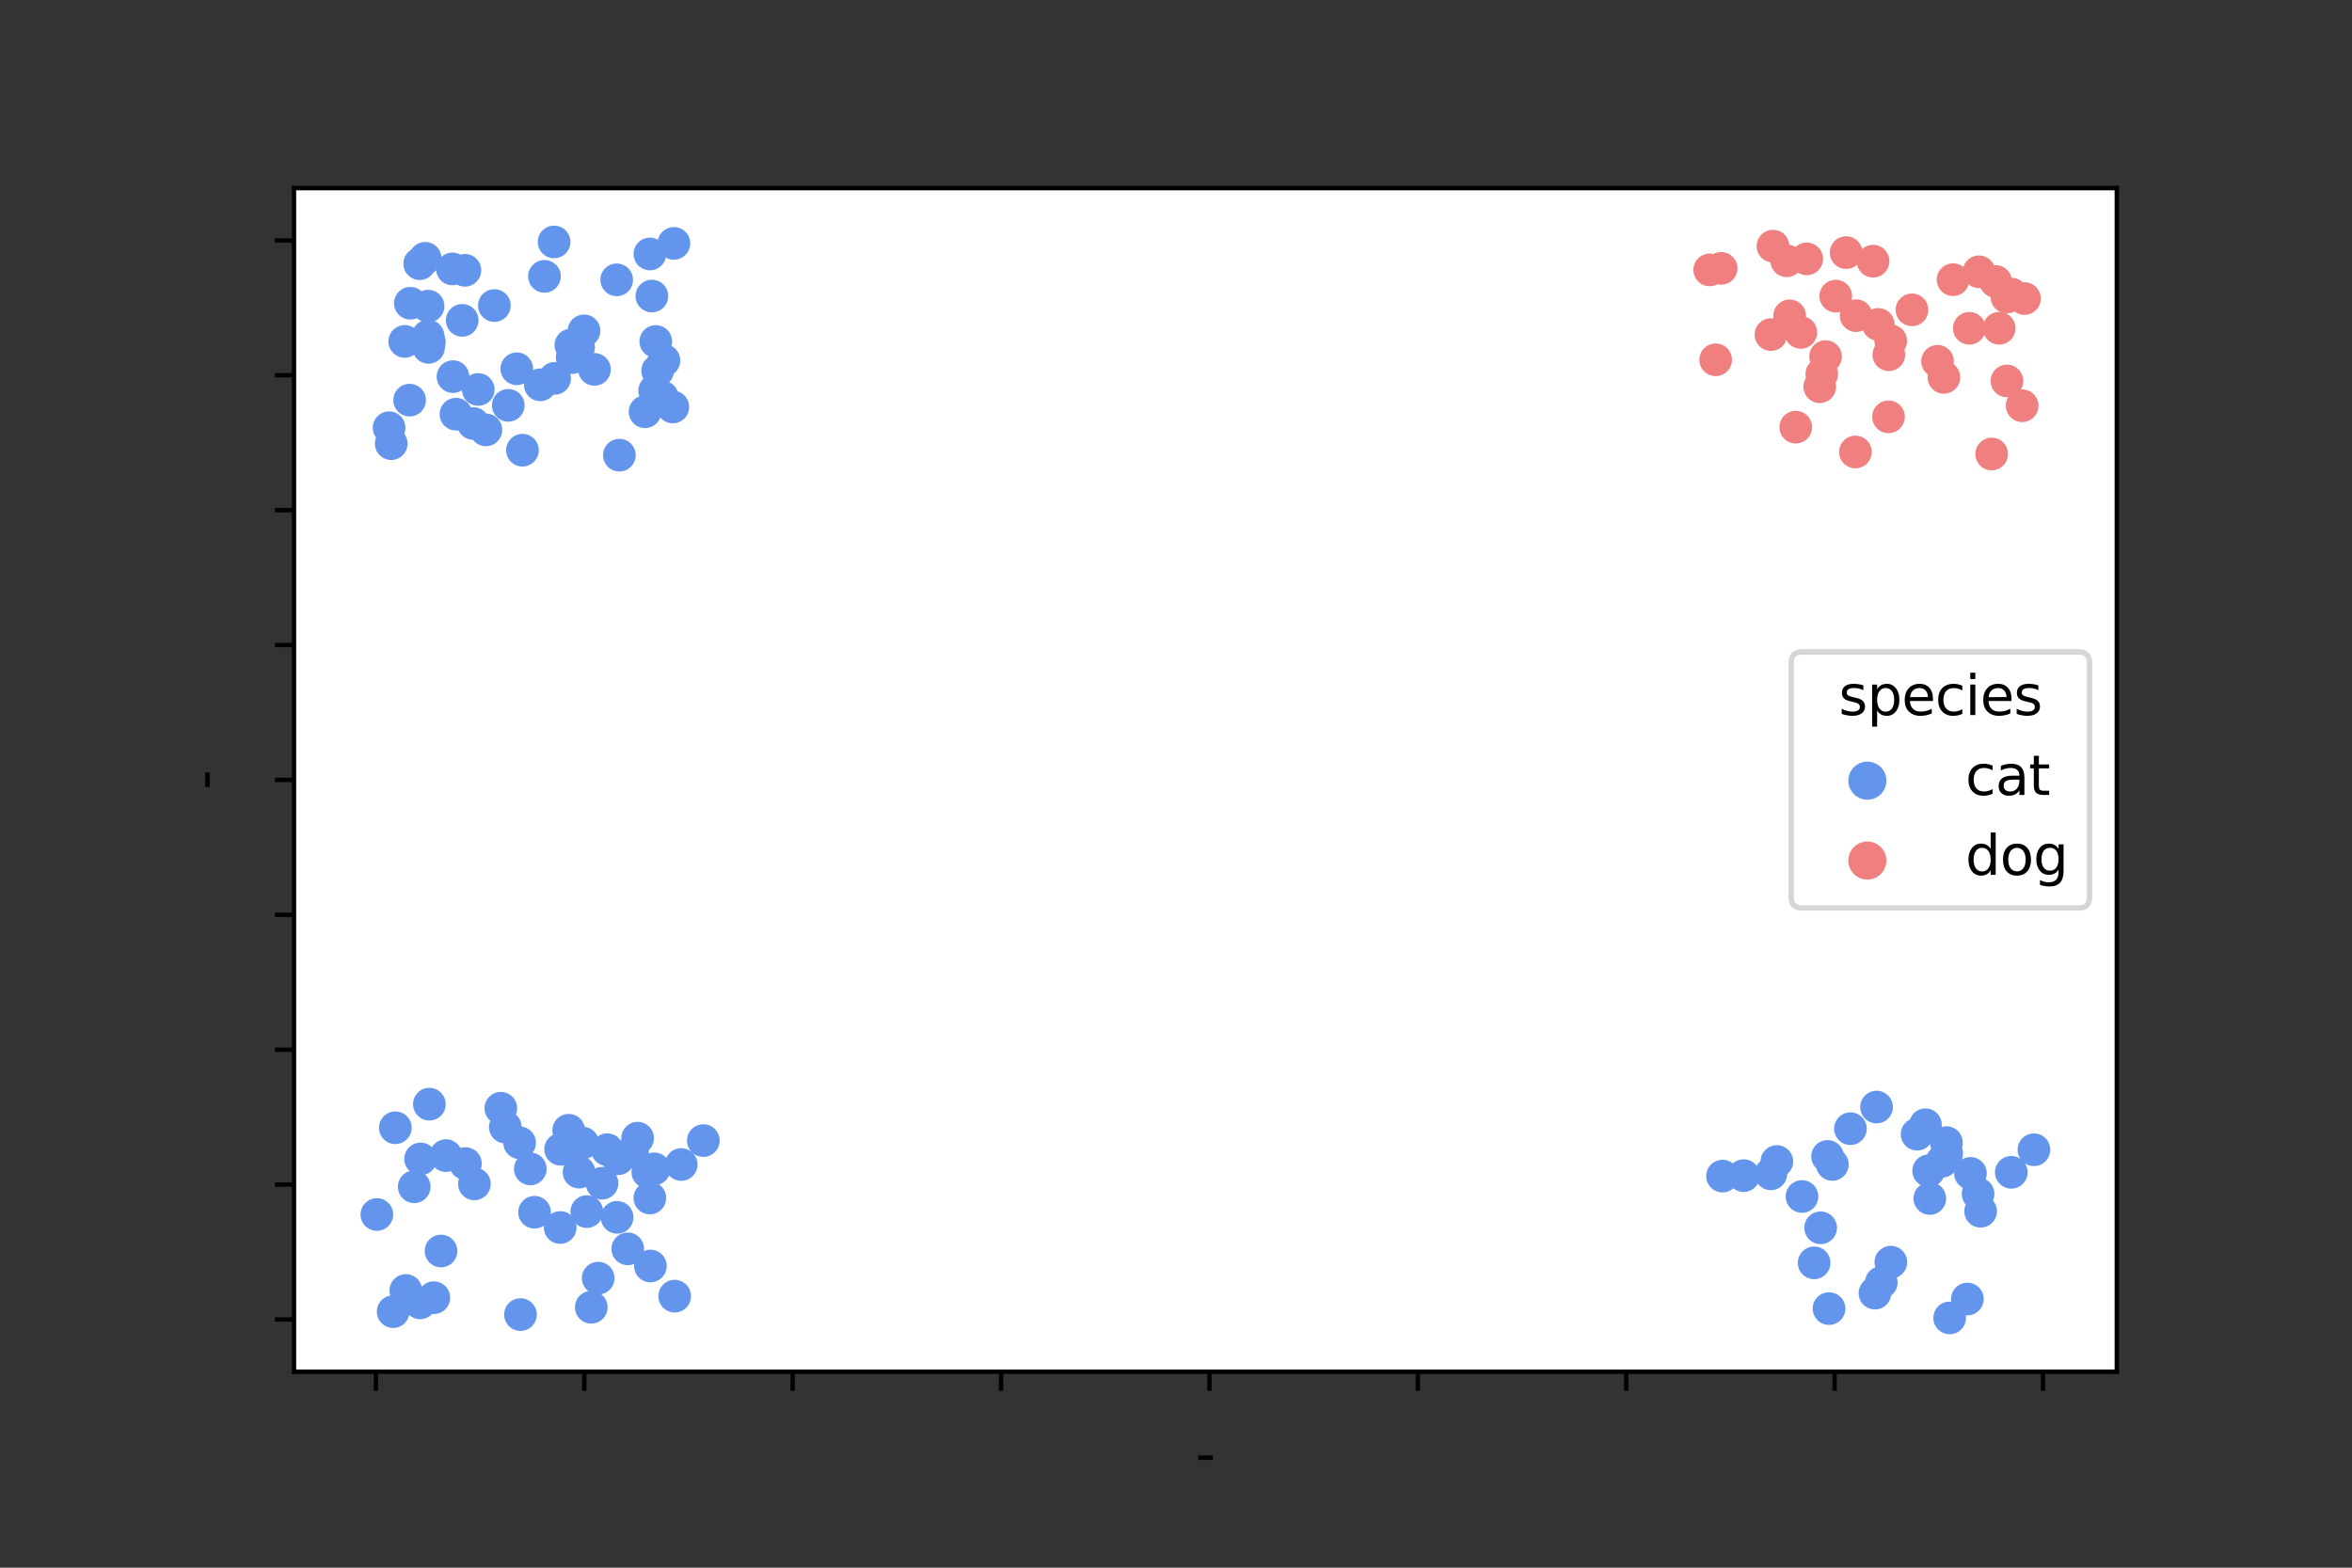 <?xml version="1.0" encoding="utf-8" standalone="no"?>
<!DOCTYPE svg PUBLIC "-//W3C//DTD SVG 1.1//EN"
  "http://www.w3.org/Graphics/SVG/1.1/DTD/svg11.dtd">
<svg xmlns:xlink="http://www.w3.org/1999/xlink" width="432pt" height="288pt" viewBox="0 0 432 288" xmlns="http://www.w3.org/2000/svg" version="1.1">
 <rect x="0" y="0" width="432" height="288" fill="#333333" stroke="none"/>
 <defs>
  <style type="text/css">*{stroke-linejoin: round; stroke-linecap: butt}</style>
 </defs>
 <g id="figure_1">
  <g id="patch_1">
   <path d="M 0 288 
L 432 288 
L 432 0 
L 0 0 
L 0 288 
z
" style="fill: none"/>
  </g>
  <g id="axes_1">
   <g id="patch_2">
    <path d="M 54 252 
L 388.8 252 
L 388.8 34.56 
L 54 34.56 
z
" style="fill: #ffffff"/>
   </g>
   <g id="PathCollection_1">
    <defs>
     <path id="C0_0_74656aa854" d="M 0 3 
C 0.796 3 1.559 2.684 2.121 2.121 
C 2.684 1.559 3 0.796 3 -0 
C 3 -0.796 2.684 -1.559 2.121 -2.121 
C 1.559 -2.684 0.796 -3 0 -3 
C -0.796 -3 -1.559 -2.684 -2.121 -2.121 
C -2.684 -1.559 -3 -0.796 -3 0 
C -3 0.796 -2.684 1.559 -2.121 2.121 
C -1.559 2.684 -0.796 3 0 3 
z
"/>
    </defs>
    <g clip-path="url(#p075ccb5249)">
     <use xlink:href="#C0_0_74656aa854" x="75.371" y="55.711" style="fill: #6495ed"/>
    </g>
    <g clip-path="url(#p075ccb5249)">
     <use xlink:href="#C0_0_74656aa854" x="119.462" y="232.576" style="fill: #6495ed"/>
    </g>
    <g clip-path="url(#p075ccb5249)">
     <use xlink:href="#C0_0_74656aa854" x="325.276" y="61.464" style="fill: #f08080"/>
    </g>
    <g clip-path="url(#p075ccb5249)">
     <use xlink:href="#C0_0_74656aa854" x="368.626" y="54.573" style="fill: #f08080"/>
    </g>
    <g clip-path="url(#p075ccb5249)">
     <use xlink:href="#C0_0_74656aa854" x="92.814" y="207.059" style="fill: #6495ed"/>
    </g>
    <g clip-path="url(#p075ccb5249)">
     <use xlink:href="#C0_0_74656aa854" x="113.271" y="51.408" style="fill: #6495ed"/>
    </g>
    <g clip-path="url(#p075ccb5249)">
     <use xlink:href="#C0_0_74656aa854" x="118.985" y="215.324" style="fill: #6495ed"/>
    </g>
    <g clip-path="url(#p075ccb5249)">
     <use xlink:href="#C0_0_74656aa854" x="334.613" y="68.716" style="fill: #f08080"/>
    </g>
    <g clip-path="url(#p075ccb5249)">
     <use xlink:href="#C0_0_74656aa854" x="316.131" y="49.301" style="fill: #f08080"/>
    </g>
    <g clip-path="url(#p075ccb5249)">
     <use xlink:href="#C0_0_74656aa854" x="113.765" y="83.622" style="fill: #6495ed"/>
    </g>
    <g clip-path="url(#p075ccb5249)">
     <use xlink:href="#C0_0_74656aa854" x="320.263" y="215.978" style="fill: #6495ed"/>
    </g>
    <g clip-path="url(#p075ccb5249)">
     <use xlink:href="#C0_0_74656aa854" x="339.089" y="46.406" style="fill: #f08080"/>
    </g>
    <g clip-path="url(#p075ccb5249)">
     <use xlink:href="#C0_0_74656aa854" x="363.321" y="219.33" style="fill: #6495ed"/>
    </g>
    <g clip-path="url(#p075ccb5249)">
     <use xlink:href="#C0_0_74656aa854" x="113.558" y="212.872" style="fill: #6495ed"/>
    </g>
    <g clip-path="url(#p075ccb5249)">
     <use xlink:href="#C0_0_74656aa854" x="336.552" y="213.918" style="fill: #6495ed"/>
    </g>
    <g clip-path="url(#p075ccb5249)">
     <use xlink:href="#C0_0_74656aa854" x="77.17" y="239.348" style="fill: #6495ed"/>
    </g>
    <g clip-path="url(#p075ccb5249)">
     <use xlink:href="#C0_0_74656aa854" x="125.123" y="213.931" style="fill: #6495ed"/>
    </g>
    <g clip-path="url(#p075ccb5249)">
     <use xlink:href="#C0_0_74656aa854" x="111.542" y="211.213" style="fill: #6495ed"/>
    </g>
    <g clip-path="url(#p075ccb5249)">
     <use xlink:href="#C0_0_74656aa854" x="106.359" y="215.335" style="fill: #6495ed"/>
    </g>
    <g clip-path="url(#p075ccb5249)">
     <use xlink:href="#C0_0_74656aa854" x="75.238" y="73.51" style="fill: #6495ed"/>
    </g>
    <g clip-path="url(#p075ccb5249)">
     <use xlink:href="#C0_0_74656aa854" x="334.241" y="71.049" style="fill: #f08080"/>
    </g>
    <g clip-path="url(#p075ccb5249)">
     <use xlink:href="#C0_0_74656aa854" x="100.007" y="50.77" style="fill: #6495ed"/>
    </g>
    <g clip-path="url(#p075ccb5249)">
     <use xlink:href="#C0_0_74656aa854" x="89.252" y="78.974" style="fill: #6495ed"/>
    </g>
    <g clip-path="url(#p075ccb5249)">
     <use xlink:href="#C0_0_74656aa854" x="361.716" y="60.311" style="fill: #f08080"/>
    </g>
    <g clip-path="url(#p075ccb5249)">
     <use xlink:href="#C0_0_74656aa854" x="356.697" y="213.343" style="fill: #6495ed"/>
    </g>
    <g clip-path="url(#p075ccb5249)">
     <use xlink:href="#C0_0_74656aa854" x="340.79" y="83.034" style="fill: #f08080"/>
    </g>
    <g clip-path="url(#p075ccb5249)">
     <use xlink:href="#C0_0_74656aa854" x="78.63" y="61.742" style="fill: #6495ed"/>
    </g>
    <g clip-path="url(#p075ccb5249)">
     <use xlink:href="#C0_0_74656aa854" x="78.868" y="62.827" style="fill: #6495ed"/>
    </g>
    <g clip-path="url(#p075ccb5249)">
     <use xlink:href="#C0_0_74656aa854" x="108.601" y="240.156" style="fill: #6495ed"/>
    </g>
    <g clip-path="url(#p075ccb5249)">
     <use xlink:href="#C0_0_74656aa854" x="120.16" y="214.731" style="fill: #6495ed"/>
    </g>
    <g clip-path="url(#p075ccb5249)">
     <use xlink:href="#C0_0_74656aa854" x="123.779" y="44.708" style="fill: #6495ed"/>
    </g>
    <g clip-path="url(#p075ccb5249)">
     <use xlink:href="#C0_0_74656aa854" x="101.867" y="69.518" style="fill: #6495ed"/>
    </g>
    <g clip-path="url(#p075ccb5249)">
     <use xlink:href="#C0_0_74656aa854" x="121.95" y="66.229" style="fill: #6495ed"/>
    </g>
    <g clip-path="url(#p075ccb5249)">
     <use xlink:href="#C0_0_74656aa854" x="95.598" y="241.504" style="fill: #6495ed"/>
    </g>
    <g clip-path="url(#p075ccb5249)">
     <use xlink:href="#C0_0_74656aa854" x="78.628" y="56.24" style="fill: #6495ed"/>
    </g>
    <g clip-path="url(#p075ccb5249)">
     <use xlink:href="#C0_0_74656aa854" x="109.87" y="234.805" style="fill: #6495ed"/>
    </g>
    <g clip-path="url(#p075ccb5249)">
     <use xlink:href="#C0_0_74656aa854" x="373.582" y="211.219" style="fill: #6495ed"/>
    </g>
    <g clip-path="url(#p075ccb5249)">
     <use xlink:href="#C0_0_74656aa854" x="363.487" y="49.933" style="fill: #f08080"/>
    </g>
    <g clip-path="url(#p075ccb5249)">
     <use xlink:href="#C0_0_74656aa854" x="368.629" y="69.986" style="fill: #f08080"/>
    </g>
    <g clip-path="url(#p075ccb5249)">
     <use xlink:href="#C0_0_74656aa854" x="325.649" y="45.217" style="fill: #f08080"/>
    </g>
    <g clip-path="url(#p075ccb5249)">
     <use xlink:href="#C0_0_74656aa854" x="329.836" y="78.473" style="fill: #f08080"/>
    </g>
    <g clip-path="url(#p075ccb5249)">
     <use xlink:href="#C0_0_74656aa854" x="328.177" y="47.912" style="fill: #f08080"/>
    </g>
    <g clip-path="url(#p075ccb5249)">
     <use xlink:href="#C0_0_74656aa854" x="109.187" y="67.861" style="fill: #6495ed"/>
    </g>
    <g clip-path="url(#p075ccb5249)">
     <use xlink:href="#C0_0_74656aa854" x="98.184" y="222.701" style="fill: #6495ed"/>
    </g>
    <g clip-path="url(#p075ccb5249)">
     <use xlink:href="#C0_0_74656aa854" x="335.307" y="65.505" style="fill: #f08080"/>
    </g>
    <g clip-path="url(#p075ccb5249)">
     <use xlink:href="#C0_0_74656aa854" x="354.456" y="220.177" style="fill: #6495ed"/>
    </g>
    <g clip-path="url(#p075ccb5249)">
     <use xlink:href="#C0_0_74656aa854" x="123.578" y="74.765" style="fill: #6495ed"/>
    </g>
    <g clip-path="url(#p075ccb5249)">
     <use xlink:href="#C0_0_74656aa854" x="357.56" y="211.909" style="fill: #6495ed"/>
    </g>
    <g clip-path="url(#p075ccb5249)">
     <use xlink:href="#C0_0_74656aa854" x="344.027" y="47.983" style="fill: #f08080"/>
    </g>
    <g clip-path="url(#p075ccb5249)">
     <use xlink:href="#C0_0_74656aa854" x="107.783" y="222.581" style="fill: #6495ed"/>
    </g>
    <g clip-path="url(#p075ccb5249)">
     <use xlink:href="#C0_0_74656aa854" x="119.363" y="220.087" style="fill: #6495ed"/>
    </g>
    <g clip-path="url(#p075ccb5249)">
     <use xlink:href="#C0_0_74656aa854" x="113.345" y="223.637" style="fill: #6495ed"/>
    </g>
    <g clip-path="url(#p075ccb5249)">
     <use xlink:href="#C0_0_74656aa854" x="107.017" y="209.991" style="fill: #6495ed"/>
    </g>
    <g clip-path="url(#p075ccb5249)">
     <use xlink:href="#C0_0_74656aa854" x="83.748" y="76.093" style="fill: #6495ed"/>
    </g>
    <g clip-path="url(#p075ccb5249)">
     <use xlink:href="#C0_0_74656aa854" x="121.652" y="72.942" style="fill: #6495ed"/>
    </g>
    <g clip-path="url(#p075ccb5249)">
     <use xlink:href="#C0_0_74656aa854" x="353.656" y="206.632" style="fill: #6495ed"/>
    </g>
    <g clip-path="url(#p075ccb5249)">
     <use xlink:href="#C0_0_74656aa854" x="361.92" y="215.563" style="fill: #6495ed"/>
    </g>
    <g clip-path="url(#p075ccb5249)">
     <use xlink:href="#C0_0_74656aa854" x="91.992" y="203.598" style="fill: #6495ed"/>
    </g>
    <g clip-path="url(#p075ccb5249)">
     <use xlink:href="#C0_0_74656aa854" x="104.853" y="63.389" style="fill: #6495ed"/>
    </g>
    <g clip-path="url(#p075ccb5249)">
     <use xlink:href="#C0_0_74656aa854" x="69.218" y="223.118" style="fill: #6495ed"/>
    </g>
    <g clip-path="url(#p075ccb5249)">
     <use xlink:href="#C0_0_74656aa854" x="87.838" y="71.552" style="fill: #6495ed"/>
    </g>
    <g clip-path="url(#p075ccb5249)">
     <use xlink:href="#C0_0_74656aa854" x="346.929" y="65.171" style="fill: #f08080"/>
    </g>
    <g clip-path="url(#p075ccb5249)">
     <use xlink:href="#C0_0_74656aa854" x="115.307" y="229.427" style="fill: #6495ed"/>
    </g>
    <g clip-path="url(#p075ccb5249)">
     <use xlink:href="#C0_0_74656aa854" x="129.184" y="209.536" style="fill: #6495ed"/>
    </g>
    <g clip-path="url(#p075ccb5249)">
     <use xlink:href="#C0_0_74656aa854" x="84.896" y="58.851" style="fill: #6495ed"/>
    </g>
    <g clip-path="url(#p075ccb5249)">
     <use xlink:href="#C0_0_74656aa854" x="347.275" y="62.612" style="fill: #f08080"/>
    </g>
    <g clip-path="url(#p075ccb5249)">
     <use xlink:href="#C0_0_74656aa854" x="83.1" y="49.404" style="fill: #6495ed"/>
    </g>
    <g clip-path="url(#p075ccb5249)">
     <use xlink:href="#C0_0_74656aa854" x="83.202" y="69.193" style="fill: #6495ed"/>
    </g>
    <g clip-path="url(#p075ccb5249)">
     <use xlink:href="#C0_0_74656aa854" x="79.68" y="238.4" style="fill: #6495ed"/>
    </g>
    <g clip-path="url(#p075ccb5249)">
     <use xlink:href="#C0_0_74656aa854" x="104.456" y="207.639" style="fill: #6495ed"/>
    </g>
    <g clip-path="url(#p075ccb5249)">
     <use xlink:href="#C0_0_74656aa854" x="77.087" y="48.443" style="fill: #6495ed"/>
    </g>
    <g clip-path="url(#p075ccb5249)">
     <use xlink:href="#C0_0_74656aa854" x="334.404" y="225.561" style="fill: #6495ed"/>
    </g>
    <g clip-path="url(#p075ccb5249)">
     <use xlink:href="#C0_0_74656aa854" x="352.12" y="208.364" style="fill: #6495ed"/>
    </g>
    <g clip-path="url(#p075ccb5249)">
     <use xlink:href="#C0_0_74656aa854" x="81.005" y="229.824" style="fill: #6495ed"/>
    </g>
    <g clip-path="url(#p075ccb5249)">
     <use xlink:href="#C0_0_74656aa854" x="369.427" y="54.026" style="fill: #f08080"/>
    </g>
    <g clip-path="url(#p075ccb5249)">
     <use xlink:href="#C0_0_74656aa854" x="347.3" y="231.876" style="fill: #6495ed"/>
    </g>
    <g clip-path="url(#p075ccb5249)">
     <use xlink:href="#C0_0_74656aa854" x="335.944" y="240.401" style="fill: #6495ed"/>
    </g>
    <g clip-path="url(#p075ccb5249)">
     <use xlink:href="#C0_0_74656aa854" x="120.793" y="68.1" style="fill: #6495ed"/>
    </g>
    <g clip-path="url(#p075ccb5249)">
     <use xlink:href="#C0_0_74656aa854" x="371.419" y="74.541" style="fill: #f08080"/>
    </g>
    <g clip-path="url(#p075ccb5249)">
     <use xlink:href="#C0_0_74656aa854" x="76.083" y="218.022" style="fill: #6495ed"/>
    </g>
    <g clip-path="url(#p075ccb5249)">
     <use xlink:href="#C0_0_74656aa854" x="120.242" y="71.763" style="fill: #6495ed"/>
    </g>
    <g clip-path="url(#p075ccb5249)">
     <use xlink:href="#C0_0_74656aa854" x="369.423" y="215.368" style="fill: #6495ed"/>
    </g>
    <g clip-path="url(#p075ccb5249)">
     <use xlink:href="#C0_0_74656aa854" x="110.577" y="217.376" style="fill: #6495ed"/>
    </g>
    <g clip-path="url(#p075ccb5249)">
     <use xlink:href="#C0_0_74656aa854" x="106.276" y="63.813" style="fill: #6495ed"/>
    </g>
    <g clip-path="url(#p075ccb5249)">
     <use xlink:href="#C0_0_74656aa854" x="335.675" y="212.447" style="fill: #6495ed"/>
    </g>
    <g clip-path="url(#p075ccb5249)">
     <use xlink:href="#C0_0_74656aa854" x="351.179" y="56.922" style="fill: #f08080"/>
    </g>
    <g clip-path="url(#p075ccb5249)">
     <use xlink:href="#C0_0_74656aa854" x="358.107" y="242.116" style="fill: #6495ed"/>
    </g>
    <g clip-path="url(#p075ccb5249)">
     <use xlink:href="#C0_0_74656aa854" x="85.486" y="213.762" style="fill: #6495ed"/>
    </g>
    <g clip-path="url(#p075ccb5249)">
     <use xlink:href="#C0_0_74656aa854" x="314.025" y="49.586" style="fill: #f08080"/>
    </g>
    <g clip-path="url(#p075ccb5249)">
     <use xlink:href="#C0_0_74656aa854" x="363.786" y="222.518" style="fill: #6495ed"/>
    </g>
    <g clip-path="url(#p075ccb5249)">
     <use xlink:href="#C0_0_74656aa854" x="339.877" y="207.35" style="fill: #6495ed"/>
    </g>
    <g clip-path="url(#p075ccb5249)">
     <use xlink:href="#C0_0_74656aa854" x="97.405" y="214.739" style="fill: #6495ed"/>
    </g>
    <g clip-path="url(#p075ccb5249)">
     <use xlink:href="#C0_0_74656aa854" x="328.709" y="58.025" style="fill: #f08080"/>
    </g>
    <g clip-path="url(#p075ccb5249)">
     <use xlink:href="#C0_0_74656aa854" x="344.98" y="59.6" style="fill: #f08080"/>
    </g>
    <g clip-path="url(#p075ccb5249)">
     <use xlink:href="#C0_0_74656aa854" x="72.612" y="207.18" style="fill: #6495ed"/>
    </g>
    <g clip-path="url(#p075ccb5249)">
     <use xlink:href="#C0_0_74656aa854" x="102.894" y="225.507" style="fill: #6495ed"/>
    </g>
    <g clip-path="url(#p075ccb5249)">
     <use xlink:href="#C0_0_74656aa854" x="74.34" y="62.719" style="fill: #6495ed"/>
    </g>
    <g clip-path="url(#p075ccb5249)">
     <use xlink:href="#C0_0_74656aa854" x="361.359" y="238.644" style="fill: #6495ed"/>
    </g>
    <g clip-path="url(#p075ccb5249)">
     <use xlink:href="#C0_0_74656aa854" x="337.179" y="54.401" style="fill: #f08080"/>
    </g>
    <g clip-path="url(#p075ccb5249)">
     <use xlink:href="#C0_0_74656aa854" x="330.758" y="61.071" style="fill: #f08080"/>
    </g>
    <g clip-path="url(#p075ccb5249)">
     <use xlink:href="#C0_0_74656aa854" x="331.854" y="47.557" style="fill: #f08080"/>
    </g>
    <g clip-path="url(#p075ccb5249)">
     <use xlink:href="#C0_0_74656aa854" x="101.773" y="44.444" style="fill: #6495ed"/>
    </g>
    <g clip-path="url(#p075ccb5249)">
     <use xlink:href="#C0_0_74656aa854" x="326.359" y="213.38" style="fill: #6495ed"/>
    </g>
    <g clip-path="url(#p075ccb5249)">
     <use xlink:href="#C0_0_74656aa854" x="120.45" y="62.734" style="fill: #6495ed"/>
    </g>
    <g clip-path="url(#p075ccb5249)">
     <use xlink:href="#C0_0_74656aa854" x="90.803" y="56.133" style="fill: #6495ed"/>
    </g>
    <g clip-path="url(#p075ccb5249)">
     <use xlink:href="#C0_0_74656aa854" x="78.713" y="63.811" style="fill: #6495ed"/>
    </g>
    <g clip-path="url(#p075ccb5249)">
     <use xlink:href="#C0_0_74656aa854" x="78.865" y="202.847" style="fill: #6495ed"/>
    </g>
    <g clip-path="url(#p075ccb5249)">
     <use xlink:href="#C0_0_74656aa854" x="117.118" y="209.096" style="fill: #6495ed"/>
    </g>
    <g clip-path="url(#p075ccb5249)">
     <use xlink:href="#C0_0_74656aa854" x="77.25" y="212.907" style="fill: #6495ed"/>
    </g>
    <g clip-path="url(#p075ccb5249)">
     <use xlink:href="#C0_0_74656aa854" x="315.121" y="66.102" style="fill: #f08080"/>
    </g>
    <g clip-path="url(#p075ccb5249)">
     <use xlink:href="#C0_0_74656aa854" x="355.875" y="66.371" style="fill: #f08080"/>
    </g>
    <g clip-path="url(#p075ccb5249)">
     <use xlink:href="#C0_0_74656aa854" x="358.728" y="51.38" style="fill: #f08080"/>
    </g>
    <g clip-path="url(#p075ccb5249)">
     <use xlink:href="#C0_0_74656aa854" x="99.24" y="70.692" style="fill: #6495ed"/>
    </g>
    <g clip-path="url(#p075ccb5249)">
     <use xlink:href="#C0_0_74656aa854" x="357.04" y="69.328" style="fill: #f08080"/>
    </g>
    <g clip-path="url(#p075ccb5249)">
     <use xlink:href="#C0_0_74656aa854" x="346.872" y="76.576" style="fill: #f08080"/>
    </g>
    <g clip-path="url(#p075ccb5249)">
     <use xlink:href="#C0_0_74656aa854" x="81.908" y="212.298" style="fill: #6495ed"/>
    </g>
    <g clip-path="url(#p075ccb5249)">
     <use xlink:href="#C0_0_74656aa854" x="118.478" y="75.645" style="fill: #6495ed"/>
    </g>
    <g clip-path="url(#p075ccb5249)">
     <use xlink:href="#C0_0_74656aa854" x="367.196" y="60.305" style="fill: #f08080"/>
    </g>
    <g clip-path="url(#p075ccb5249)">
     <use xlink:href="#C0_0_74656aa854" x="94.92" y="67.746" style="fill: #6495ed"/>
    </g>
    <g clip-path="url(#p075ccb5249)">
     <use xlink:href="#C0_0_74656aa854" x="354.244" y="215.083" style="fill: #6495ed"/>
    </g>
    <g clip-path="url(#p075ccb5249)">
     <use xlink:href="#C0_0_74656aa854" x="366.555" y="51.719" style="fill: #f08080"/>
    </g>
    <g clip-path="url(#p075ccb5249)">
     <use xlink:href="#C0_0_74656aa854" x="93.351" y="74.467" style="fill: #6495ed"/>
    </g>
    <g clip-path="url(#p075ccb5249)">
     <use xlink:href="#C0_0_74656aa854" x="119.732" y="54.388" style="fill: #6495ed"/>
    </g>
    <g clip-path="url(#p075ccb5249)">
     <use xlink:href="#C0_0_74656aa854" x="330.979" y="219.807" style="fill: #6495ed"/>
    </g>
    <g clip-path="url(#p075ccb5249)">
     <use xlink:href="#C0_0_74656aa854" x="316.382" y="216.062" style="fill: #6495ed"/>
    </g>
    <g clip-path="url(#p075ccb5249)">
     <use xlink:href="#C0_0_74656aa854" x="107.272" y="60.777" style="fill: #6495ed"/>
    </g>
    <g clip-path="url(#p075ccb5249)">
     <use xlink:href="#C0_0_74656aa854" x="333.208" y="232.001" style="fill: #6495ed"/>
    </g>
    <g clip-path="url(#p075ccb5249)">
     <use xlink:href="#C0_0_74656aa854" x="345.541" y="235.619" style="fill: #6495ed"/>
    </g>
    <g clip-path="url(#p075ccb5249)">
     <use xlink:href="#C0_0_74656aa854" x="86.925" y="77.793" style="fill: #6495ed"/>
    </g>
    <g clip-path="url(#p075ccb5249)">
     <use xlink:href="#C0_0_74656aa854" x="78.096" y="47.456" style="fill: #6495ed"/>
    </g>
    <g clip-path="url(#p075ccb5249)">
     <use xlink:href="#C0_0_74656aa854" x="95.441" y="209.943" style="fill: #6495ed"/>
    </g>
    <g clip-path="url(#p075ccb5249)">
     <use xlink:href="#C0_0_74656aa854" x="325.257" y="215.648" style="fill: #6495ed"/>
    </g>
    <g clip-path="url(#p075ccb5249)">
     <use xlink:href="#C0_0_74656aa854" x="119.37" y="46.656" style="fill: #6495ed"/>
    </g>
    <g clip-path="url(#p075ccb5249)">
     <use xlink:href="#C0_0_74656aa854" x="87.132" y="217.493" style="fill: #6495ed"/>
    </g>
    <g clip-path="url(#p075ccb5249)">
     <use xlink:href="#C0_0_74656aa854" x="340.919" y="57.989" style="fill: #f08080"/>
    </g>
    <g clip-path="url(#p075ccb5249)">
     <use xlink:href="#C0_0_74656aa854" x="71.466" y="78.583" style="fill: #6495ed"/>
    </g>
    <g clip-path="url(#p075ccb5249)">
     <use xlink:href="#C0_0_74656aa854" x="116.176" y="211.621" style="fill: #6495ed"/>
    </g>
    <g clip-path="url(#p075ccb5249)">
     <use xlink:href="#C0_0_74656aa854" x="72.216" y="240.959" style="fill: #6495ed"/>
    </g>
    <g clip-path="url(#p075ccb5249)">
     <use xlink:href="#C0_0_74656aa854" x="371.842" y="54.849" style="fill: #f08080"/>
    </g>
    <g clip-path="url(#p075ccb5249)">
     <use xlink:href="#C0_0_74656aa854" x="344.676" y="203.377" style="fill: #6495ed"/>
    </g>
    <g clip-path="url(#p075ccb5249)">
     <use xlink:href="#C0_0_74656aa854" x="95.963" y="82.708" style="fill: #6495ed"/>
    </g>
    <g clip-path="url(#p075ccb5249)">
     <use xlink:href="#C0_0_74656aa854" x="123.923" y="238.118" style="fill: #6495ed"/>
    </g>
    <g clip-path="url(#p075ccb5249)">
     <use xlink:href="#C0_0_74656aa854" x="105.088" y="65.701" style="fill: #6495ed"/>
    </g>
    <g clip-path="url(#p075ccb5249)">
     <use xlink:href="#C0_0_74656aa854" x="344.38" y="237.562" style="fill: #6495ed"/>
    </g>
    <g clip-path="url(#p075ccb5249)">
     <use xlink:href="#C0_0_74656aa854" x="85.387" y="49.655" style="fill: #6495ed"/>
    </g>
    <g clip-path="url(#p075ccb5249)">
     <use xlink:href="#C0_0_74656aa854" x="71.857" y="81.503" style="fill: #6495ed"/>
    </g>
    <g clip-path="url(#p075ccb5249)">
     <use xlink:href="#C0_0_74656aa854" x="74.541" y="237.078" style="fill: #6495ed"/>
    </g>
    <g clip-path="url(#p075ccb5249)">
     <use xlink:href="#C0_0_74656aa854" x="102.977" y="211.136" style="fill: #6495ed"/>
    </g>
    <g clip-path="url(#p075ccb5249)">
     <use xlink:href="#C0_0_74656aa854" x="365.82" y="83.403" style="fill: #f08080"/>
    </g>
    <g clip-path="url(#p075ccb5249)">
     <use xlink:href="#C0_0_74656aa854" x="357.504" y="209.908" style="fill: #6495ed"/>
    </g>
   </g>
   <g id="PathCollection_2"/>
   <g id="PathCollection_3"/>
   <g id="matplotlib.axis_1">
    <g id="xtick_1">
     <g id="line2d_1">
      <defs>
       <path id="md655cb517d" d="M 0 0 
L 0 3.5 
" style="stroke: #000000; stroke-width: 0.8"/>
      </defs>
      <g>
       <use xlink:href="#md655cb517d" x="69.043" y="252" style="stroke: #000000; stroke-width: 0.8"/>
      </g>
     </g>
    </g>
    <g id="xtick_2">
     <g id="line2d_2">
      <g>
       <use xlink:href="#md655cb517d" x="107.318" y="252" style="stroke: #000000; stroke-width: 0.8"/>
      </g>
     </g>
    </g>
    <g id="xtick_3">
     <g id="line2d_3">
      <g>
       <use xlink:href="#md655cb517d" x="145.593" y="252" style="stroke: #000000; stroke-width: 0.8"/>
      </g>
     </g>
    </g>
    <g id="xtick_4">
     <g id="line2d_4">
      <g>
       <use xlink:href="#md655cb517d" x="183.869" y="252" style="stroke: #000000; stroke-width: 0.8"/>
      </g>
     </g>
    </g>
    <g id="xtick_5">
     <g id="line2d_5">
      <g>
       <use xlink:href="#md655cb517d" x="222.144" y="252" style="stroke: #000000; stroke-width: 0.8"/>
      </g>
     </g>
    </g>
    <g id="xtick_6">
     <g id="line2d_6">
      <g>
       <use xlink:href="#md655cb517d" x="260.419" y="252" style="stroke: #000000; stroke-width: 0.8"/>
      </g>
     </g>
    </g>
    <g id="xtick_7">
     <g id="line2d_7">
      <g>
       <use xlink:href="#md655cb517d" x="298.694" y="252" style="stroke: #000000; stroke-width: 0.8"/>
      </g>
     </g>
    </g>
    <g id="xtick_8">
     <g id="line2d_8">
      <g>
       <use xlink:href="#md655cb517d" x="336.97" y="252" style="stroke: #000000; stroke-width: 0.8"/>
      </g>
     </g>
    </g>
    <g id="xtick_9">
     <g id="line2d_9">
      <g>
       <use xlink:href="#md655cb517d" x="375.245" y="252" style="stroke: #000000; stroke-width: 0.8"/>
      </g>
     </g>
    </g>
    <g id="text_1">
     <!-- - -->
     <g transform="translate(219.596 270.598)scale(0.1 -0.1)">
      <defs>
       <path id="DejaVuSans-2d" d="M 313 2009 
L 1997 2009 
L 1997 1497 
L 313 1497 
L 313 2009 
z
" transform="scale(0.016)"/>
      </defs>
      <use xlink:href="#DejaVuSans-2d"/>
     </g>
    </g>
   </g>
   <g id="matplotlib.axis_2">
    <g id="ytick_1">
     <g id="line2d_10">
      <defs>
       <path id="m9030ae472e" d="M 0 0 
L -3.5 0 
" style="stroke: #000000; stroke-width: 0.8"/>
      </defs>
      <g>
       <use xlink:href="#m9030ae472e" x="54" y="242.396" style="stroke: #000000; stroke-width: 0.8"/>
      </g>
     </g>
    </g>
    <g id="ytick_2">
     <g id="line2d_11">
      <g>
       <use xlink:href="#m9030ae472e" x="54" y="217.616" style="stroke: #000000; stroke-width: 0.8"/>
      </g>
     </g>
    </g>
    <g id="ytick_3">
     <g id="line2d_12">
      <g>
       <use xlink:href="#m9030ae472e" x="54" y="192.836" style="stroke: #000000; stroke-width: 0.8"/>
      </g>
     </g>
    </g>
    <g id="ytick_4">
     <g id="line2d_13">
      <g>
       <use xlink:href="#m9030ae472e" x="54" y="168.057" style="stroke: #000000; stroke-width: 0.8"/>
      </g>
     </g>
    </g>
    <g id="ytick_5">
     <g id="line2d_14">
      <g>
       <use xlink:href="#m9030ae472e" x="54" y="143.277" style="stroke: #000000; stroke-width: 0.8"/>
      </g>
     </g>
    </g>
    <g id="ytick_6">
     <g id="line2d_15">
      <g>
       <use xlink:href="#m9030ae472e" x="54" y="118.498" style="stroke: #000000; stroke-width: 0.8"/>
      </g>
     </g>
    </g>
    <g id="ytick_7">
     <g id="line2d_16">
      <g>
       <use xlink:href="#m9030ae472e" x="54" y="93.718" style="stroke: #000000; stroke-width: 0.8"/>
      </g>
     </g>
    </g>
    <g id="ytick_8">
     <g id="line2d_17">
      <g>
       <use xlink:href="#m9030ae472e" x="54" y="68.938" style="stroke: #000000; stroke-width: 0.8"/>
      </g>
     </g>
    </g>
    <g id="ytick_9">
     <g id="line2d_18">
      <g>
       <use xlink:href="#m9030ae472e" x="54" y="44.159" style="stroke: #000000; stroke-width: 0.8"/>
      </g>
     </g>
    </g>
    <g id="text_2">
     <!-- - -->
     <g transform="translate(40.92 145.084)rotate(-90)scale(0.1 -0.1)">
      <use xlink:href="#DejaVuSans-2d"/>
     </g>
    </g>
   </g>
   <g id="patch_3">
    <path d="M 54 252 
L 54 34.56 
" style="fill: none; stroke: #000000; stroke-width: 0.8; stroke-linejoin: miter; stroke-linecap: square"/>
   </g>
   <g id="patch_4">
    <path d="M 388.8 252 
L 388.8 34.56 
" style="fill: none; stroke: #000000; stroke-width: 0.8; stroke-linejoin: miter; stroke-linecap: square"/>
   </g>
   <g id="patch_5">
    <path d="M 54 252 
L 388.8 252 
" style="fill: none; stroke: #000000; stroke-width: 0.8; stroke-linejoin: miter; stroke-linecap: square"/>
   </g>
   <g id="patch_6">
    <path d="M 54 34.56 
L 388.8 34.56 
" style="fill: none; stroke: #000000; stroke-width: 0.8; stroke-linejoin: miter; stroke-linecap: square"/>
   </g>
   <g id="legend_1">
    <g id="patch_7">
     <path d="M 330.984 166.797 
L 381.8 166.797 
Q 383.8 166.797 383.8 164.797 
L 383.8 121.763 
Q 383.8 119.763 381.8 119.763 
L 330.984 119.763 
Q 328.984 119.763 328.984 121.763 
L 328.984 164.797 
Q 328.984 166.797 330.984 166.797 
z
" style="fill: #ffffff; opacity: 0.8; stroke: #cccccc; stroke-linejoin: miter"/>
    </g>
    <g id="text_3">
     <!-- species -->
     <g transform="translate(337.717 131.361)scale(0.1 -0.1)">
      <defs>
       <path id="DejaVuSans-73" d="M 2834 3397 
L 2834 2853 
Q 2591 2978 2328 3040 
Q 2066 3103 1784 3103 
Q 1356 3103 1142 2972 
Q 928 2841 928 2578 
Q 928 2378 1081 2264 
Q 1234 2150 1697 2047 
L 1894 2003 
Q 2506 1872 2764 1633 
Q 3022 1394 3022 966 
Q 3022 478 2636 193 
Q 2250 -91 1575 -91 
Q 1294 -91 989 -36 
Q 684 19 347 128 
L 347 722 
Q 666 556 975 473 
Q 1284 391 1588 391 
Q 1994 391 2212 530 
Q 2431 669 2431 922 
Q 2431 1156 2273 1281 
Q 2116 1406 1581 1522 
L 1381 1569 
Q 847 1681 609 1914 
Q 372 2147 372 2553 
Q 372 3047 722 3315 
Q 1072 3584 1716 3584 
Q 2034 3584 2315 3537 
Q 2597 3491 2834 3397 
z
" transform="scale(0.016)"/>
       <path id="DejaVuSans-70" d="M 1159 525 
L 1159 -1331 
L 581 -1331 
L 581 3500 
L 1159 3500 
L 1159 2969 
Q 1341 3281 1617 3432 
Q 1894 3584 2278 3584 
Q 2916 3584 3314 3078 
Q 3713 2572 3713 1747 
Q 3713 922 3314 415 
Q 2916 -91 2278 -91 
Q 1894 -91 1617 61 
Q 1341 213 1159 525 
z
M 3116 1747 
Q 3116 2381 2855 2742 
Q 2594 3103 2138 3103 
Q 1681 3103 1420 2742 
Q 1159 2381 1159 1747 
Q 1159 1113 1420 752 
Q 1681 391 2138 391 
Q 2594 391 2855 752 
Q 3116 1113 3116 1747 
z
" transform="scale(0.016)"/>
       <path id="DejaVuSans-65" d="M 3597 1894 
L 3597 1613 
L 953 1613 
Q 991 1019 1311 708 
Q 1631 397 2203 397 
Q 2534 397 2845 478 
Q 3156 559 3463 722 
L 3463 178 
Q 3153 47 2828 -22 
Q 2503 -91 2169 -91 
Q 1331 -91 842 396 
Q 353 884 353 1716 
Q 353 2575 817 3079 
Q 1281 3584 2069 3584 
Q 2775 3584 3186 3129 
Q 3597 2675 3597 1894 
z
M 3022 2063 
Q 3016 2534 2758 2815 
Q 2500 3097 2075 3097 
Q 1594 3097 1305 2825 
Q 1016 2553 972 2059 
L 3022 2063 
z
" transform="scale(0.016)"/>
       <path id="DejaVuSans-63" d="M 3122 3366 
L 3122 2828 
Q 2878 2963 2633 3030 
Q 2388 3097 2138 3097 
Q 1578 3097 1268 2742 
Q 959 2388 959 1747 
Q 959 1106 1268 751 
Q 1578 397 2138 397 
Q 2388 397 2633 464 
Q 2878 531 3122 666 
L 3122 134 
Q 2881 22 2623 -34 
Q 2366 -91 2075 -91 
Q 1284 -91 818 406 
Q 353 903 353 1747 
Q 353 2603 823 3093 
Q 1294 3584 2113 3584 
Q 2378 3584 2631 3529 
Q 2884 3475 3122 3366 
z
" transform="scale(0.016)"/>
       <path id="DejaVuSans-69" d="M 603 3500 
L 1178 3500 
L 1178 0 
L 603 0 
L 603 3500 
z
M 603 4863 
L 1178 4863 
L 1178 4134 
L 603 4134 
L 603 4863 
z
" transform="scale(0.016)"/>
      </defs>
      <use xlink:href="#DejaVuSans-73"/>
      <use xlink:href="#DejaVuSans-70" x="52.1"/>
      <use xlink:href="#DejaVuSans-65" x="115.576"/>
      <use xlink:href="#DejaVuSans-63" x="177.1"/>
      <use xlink:href="#DejaVuSans-69" x="232.08"/>
      <use xlink:href="#DejaVuSans-65" x="259.863"/>
      <use xlink:href="#DejaVuSans-73" x="321.387"/>
     </g>
    </g>
    <g id="PathCollection_4">
     <defs>
      <path id="m58dd7eea54" d="M 0 3 
C 0.796 3 1.559 2.684 2.121 2.121 
C 2.684 1.559 3 0.796 3 0 
C 3 -0.796 2.684 -1.559 2.121 -2.121 
C 1.559 -2.684 0.796 -3 0 -3 
C -0.796 -3 -1.559 -2.684 -2.121 -2.121 
C -2.684 -1.559 -3 -0.796 -3 0 
C -3 0.796 -2.684 1.559 -2.121 2.121 
C -1.559 2.684 -0.796 3 0 3 
z
" style="stroke: #6495ed"/>
     </defs>
     <g>
      <use xlink:href="#m58dd7eea54" x="342.984" y="143.414" style="fill: #6495ed; stroke: #6495ed"/>
     </g>
    </g>
    <g id="text_4">
     <!-- cat -->
     <g transform="translate(360.984 146.039)scale(0.1 -0.1)">
      <defs>
       <path id="DejaVuSans-61" d="M 2194 1759 
Q 1497 1759 1228 1600 
Q 959 1441 959 1056 
Q 959 750 1161 570 
Q 1363 391 1709 391 
Q 2188 391 2477 730 
Q 2766 1069 2766 1631 
L 2766 1759 
L 2194 1759 
z
M 3341 1997 
L 3341 0 
L 2766 0 
L 2766 531 
Q 2569 213 2275 61 
Q 1981 -91 1556 -91 
Q 1019 -91 701 211 
Q 384 513 384 1019 
Q 384 1609 779 1909 
Q 1175 2209 1959 2209 
L 2766 2209 
L 2766 2266 
Q 2766 2663 2505 2880 
Q 2244 3097 1772 3097 
Q 1472 3097 1187 3025 
Q 903 2953 641 2809 
L 641 3341 
Q 956 3463 1253 3523 
Q 1550 3584 1831 3584 
Q 2591 3584 2966 3190 
Q 3341 2797 3341 1997 
z
" transform="scale(0.016)"/>
       <path id="DejaVuSans-74" d="M 1172 4494 
L 1172 3500 
L 2356 3500 
L 2356 3053 
L 1172 3053 
L 1172 1153 
Q 1172 725 1289 603 
Q 1406 481 1766 481 
L 2356 481 
L 2356 0 
L 1766 0 
Q 1100 0 847 248 
Q 594 497 594 1153 
L 594 3053 
L 172 3053 
L 172 3500 
L 594 3500 
L 594 4494 
L 1172 4494 
z
" transform="scale(0.016)"/>
      </defs>
      <use xlink:href="#DejaVuSans-63"/>
      <use xlink:href="#DejaVuSans-61" x="54.98"/>
      <use xlink:href="#DejaVuSans-74" x="116.26"/>
     </g>
    </g>
    <g id="PathCollection_5">
     <defs>
      <path id="m06fb595823" d="M 0 3 
C 0.796 3 1.559 2.684 2.121 2.121 
C 2.684 1.559 3 0.796 3 0 
C 3 -0.796 2.684 -1.559 2.121 -2.121 
C 1.559 -2.684 0.796 -3 0 -3 
C -0.796 -3 -1.559 -2.684 -2.121 -2.121 
C -2.684 -1.559 -3 -0.796 -3 0 
C -3 0.796 -2.684 1.559 -2.121 2.121 
C -1.559 2.684 -0.796 3 0 3 
z
" style="stroke: #f08080"/>
     </defs>
     <g>
      <use xlink:href="#m06fb595823" x="342.984" y="158.093" style="fill: #f08080; stroke: #f08080"/>
     </g>
    </g>
    <g id="text_5">
     <!-- dog -->
     <g transform="translate(360.984 160.718)scale(0.1 -0.1)">
      <defs>
       <path id="DejaVuSans-64" d="M 2906 2969 
L 2906 4863 
L 3481 4863 
L 3481 0 
L 2906 0 
L 2906 525 
Q 2725 213 2448 61 
Q 2172 -91 1784 -91 
Q 1150 -91 751 415 
Q 353 922 353 1747 
Q 353 2572 751 3078 
Q 1150 3584 1784 3584 
Q 2172 3584 2448 3432 
Q 2725 3281 2906 2969 
z
M 947 1747 
Q 947 1113 1208 752 
Q 1469 391 1925 391 
Q 2381 391 2643 752 
Q 2906 1113 2906 1747 
Q 2906 2381 2643 2742 
Q 2381 3103 1925 3103 
Q 1469 3103 1208 2742 
Q 947 2381 947 1747 
z
" transform="scale(0.016)"/>
       <path id="DejaVuSans-6f" d="M 1959 3097 
Q 1497 3097 1228 2736 
Q 959 2375 959 1747 
Q 959 1119 1226 758 
Q 1494 397 1959 397 
Q 2419 397 2687 759 
Q 2956 1122 2956 1747 
Q 2956 2369 2687 2733 
Q 2419 3097 1959 3097 
z
M 1959 3584 
Q 2709 3584 3137 3096 
Q 3566 2609 3566 1747 
Q 3566 888 3137 398 
Q 2709 -91 1959 -91 
Q 1206 -91 779 398 
Q 353 888 353 1747 
Q 353 2609 779 3096 
Q 1206 3584 1959 3584 
z
" transform="scale(0.016)"/>
       <path id="DejaVuSans-67" d="M 2906 1791 
Q 2906 2416 2648 2759 
Q 2391 3103 1925 3103 
Q 1463 3103 1205 2759 
Q 947 2416 947 1791 
Q 947 1169 1205 825 
Q 1463 481 1925 481 
Q 2391 481 2648 825 
Q 2906 1169 2906 1791 
z
M 3481 434 
Q 3481 -459 3084 -895 
Q 2688 -1331 1869 -1331 
Q 1566 -1331 1297 -1286 
Q 1028 -1241 775 -1147 
L 775 -588 
Q 1028 -725 1275 -790 
Q 1522 -856 1778 -856 
Q 2344 -856 2625 -561 
Q 2906 -266 2906 331 
L 2906 616 
Q 2728 306 2450 153 
Q 2172 0 1784 0 
Q 1141 0 747 490 
Q 353 981 353 1791 
Q 353 2603 747 3093 
Q 1141 3584 1784 3584 
Q 2172 3584 2450 3431 
Q 2728 3278 2906 2969 
L 2906 3500 
L 3481 3500 
L 3481 434 
z
" transform="scale(0.016)"/>
      </defs>
      <use xlink:href="#DejaVuSans-64"/>
      <use xlink:href="#DejaVuSans-6f" x="63.477"/>
      <use xlink:href="#DejaVuSans-67" x="124.658"/>
     </g>
    </g>
   </g>
  </g>
 </g>
 <defs>
  <clipPath id="p075ccb5249">
   <rect x="54" y="34.56" width="334.8" height="217.44"/>
  </clipPath>
 </defs>
</svg>
